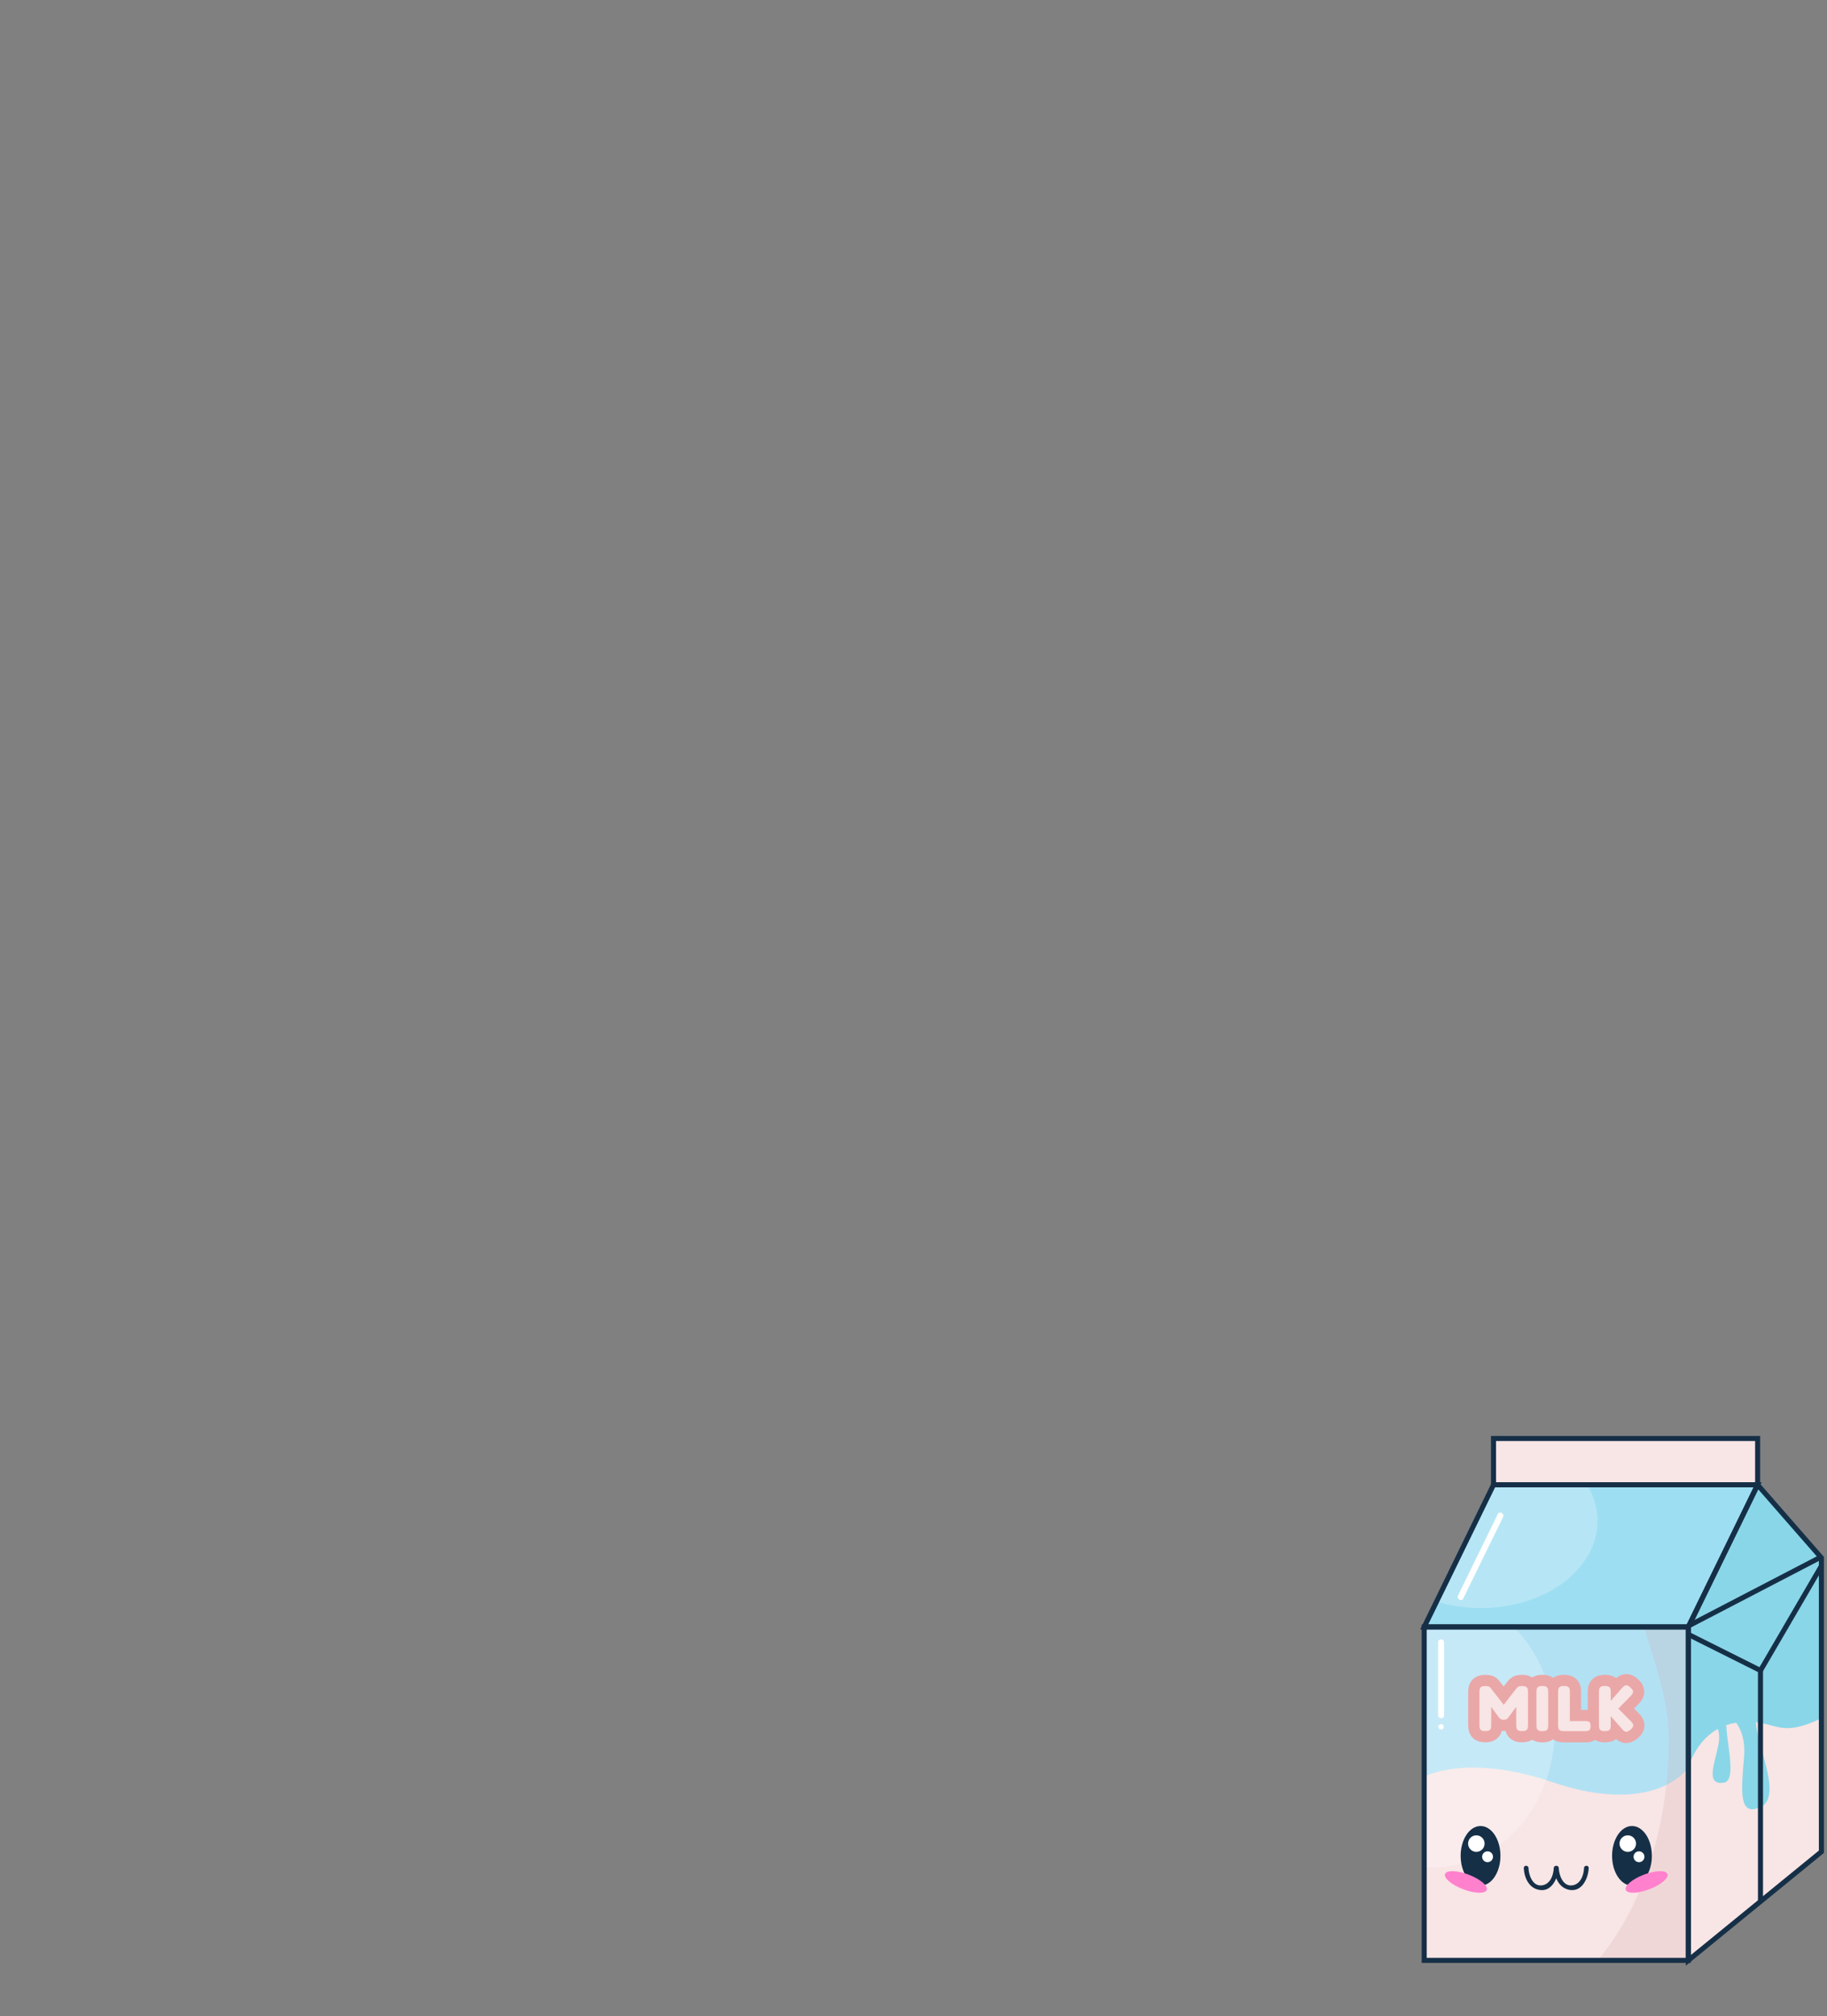 <?xml version='1.0' encoding='utf-8'?>
<svg xmlns="http://www.w3.org/2000/svg" version="1.1" viewBox="-77.252 -77.083 362.296 399.567" width="362.296" height="399.567">
  <rect x="-77.252" y="-77.083" width="362.296" height="399.567" fill="#808080" stroke="none"/>
  <g>
    <g>
      <g>
        <g>
          <g>
            <rect x="205.169" y="245.349" style="fill:#F8E5E5;" width="52.373" height="66.083" />
          </g>
          <g>
            <polygon style="fill:#F8E5E5;" points="271.288,217.182 257.542,245.349 257.542,311.431 283.932,289.906 283.932,231.654               " />
          </g>
          <g>
            <rect x="218.915" y="208.004" style="fill:#F8E5E5;" width="52.373" height="9.178" />
          </g>
          <g>
            <path style="fill:#B3E1F4;" d="M205.169,275.044c0,0,8.374-4.72,25.425,1.066c17.052,5.785,24.816,0.026,26.948-2.88v-27.881        h-52.373V275.044z" />
          </g>
          <g>
            <path style="fill:#89D6E8;" d="M257.542,273.23c0,0,2.03-7.937,9.744-8.923c7.714-0.986,7.511,3.524,16.646-0.862v-31.791        l-12.644-14.471l-13.746,28.166V273.23z" />
          </g>
          <g style="opacity:0.2;">
            <path style="fill:#D3A1A1;" d="M248.773,245.349c1.912,6.765,4.895,14.239,4.895,22.107c0,17.998-5.554,33.971-14.134,43.975        h18.008v-66.083H248.773z" />
          </g>
          <g>
            <g>
              <polygon style="fill:#9EDEF2;" points="271.288,217.182 218.915,217.182 205.169,245.349 257.542,245.349        " />
            </g>
          </g>
          <g style="opacity:0.25;">
            <path style="fill:#FFFFFF;" d="M207.632,240.301c2.719,0.844,5.699,1.312,8.826,1.312c12.744,0,23.076-7.739,23.076-17.286        c0-2.549-0.743-4.967-2.065-7.146h-18.555L207.632,240.301z" />
          </g>
          <g style="opacity:0.25;">
            <path style="fill:#FFFFFF;" d="M205.169,292.927c0.6,0.051,1.203,0.085,1.814,0.085c13.285,0,24.055-12.203,24.055-27.255        c0-8.125-3.141-15.414-8.118-20.408h-17.751V292.927z" />
          </g>
        </g>
        <g>
          <g>
            <path style="fill:#EAA7A7;" d="M247.747,262.491l-0.963-0.963l0.995-1.016c0.71-0.753,1.055-1.566,1.026-2.424        c-0.031-0.86-0.458-1.667-1.219-2.354c-0.482-0.462-0.976-0.761-1.518-0.917c-0.708-0.202-1.464-0.131-2.124,0.2        c-0.247,0.123-0.484,0.28-0.725,0.483c-0.029-0.023-0.059-0.045-0.088-0.067c-0.553-0.402-1.25-0.598-2.133-0.598        c-0.873,0-1.567,0.191-2.116,0.582c-0.627,0.444-1.05,1.097-1.191,1.837c-0.06,0.314-0.091,0.639-0.091,0.967v3.604        c-0.142-0.012-0.278-0.035-0.425-0.035h-0.898v-3.557c0-0.335-0.03-0.665-0.091-0.979c-0.139-0.728-0.55-1.373-1.161-1.82        c-0.553-0.402-1.25-0.598-2.133-0.598c-0.873,0-1.566,0.191-2.116,0.582c-0.012,0.008-0.021,0.02-0.033,0.028        c-0.005-0.004-0.009-0.008-0.014-0.012c-0.553-0.402-1.25-0.598-2.133-0.598c-0.827,0-1.488,0.178-2.026,0.529        c-0.281-0.18-0.59-0.32-0.943-0.404l-0.351-0.066c-0.563-0.081-1.218-0.056-1.675,0.038c-0.421,0.087-0.798,0.246-1.135,0.483        c-0.205,0.146-0.398,0.321-0.59,0.532l-0.951,1.213l-0.854-1.097l-0.085-0.103c-0.113-0.128-0.222-0.24-0.335-0.345        c-0.317-0.292-0.715-0.506-1.182-0.635c-0.326-0.09-0.698-0.132-1.173-0.132c-0.255,0-0.495,0.016-0.721,0.049l-0.35,0.067        c-0.396,0.096-0.743,0.251-1.047,0.468c-0.623,0.443-1.044,1.089-1.187,1.819c-0.061,0.313-0.092,0.64-0.092,0.97v6.596        c0,0.344,0.03,0.678,0.091,0.992c0.144,0.753,0.577,1.41,1.221,1.851c0.546,0.373,1.219,0.555,2.061,0.555        c0.856,0,1.538-0.181,2.086-0.555c0.602-0.412,1.021-1.014,1.191-1.712c0.249,0.023,0.515,0.023,0.763,0        c0.168,0.678,0.573,1.271,1.154,1.683c0.553,0.393,1.242,0.584,2.106,0.584c0.819,0,1.474-0.17,2.009-0.512        c0.535,0.348,1.189,0.524,2.005,0.524c0.873,0,1.566-0.191,2.115-0.582c0.014-0.01,0.024-0.023,0.038-0.033        c0.013,0.009,0.023,0.022,0.036,0.031c0.552,0.393,1.241,0.584,2.106,0.584h4.282c0.303,0,0.604-0.029,0.91-0.089        c0.347-0.071,0.675-0.208,0.969-0.4c0.524,0.323,1.158,0.489,1.943,0.489c0.873,0,1.566-0.191,2.119-0.584        c0.04-0.029,0.08-0.058,0.118-0.089c0.185,0.163,0.373,0.3,0.566,0.413c0.44,0.258,0.93,0.389,1.429,0.389        c0.267,0,0.538-0.037,0.806-0.114c0.468-0.135,0.933-0.391,1.455-0.808c0.822-0.682,1.277-1.466,1.352-2.336        C248.885,264.458,248.741,263.485,247.747,262.491z" />
          </g>
          <g>
            <g>
              <path style="fill:#F8E5E5;" d="M217.273,265.993c-0.375,0-0.644-0.056-0.805-0.167c-0.162-0.111-0.26-0.255-0.294-0.435         c-0.034-0.179-0.051-0.371-0.051-0.576v-6.596c0-0.188,0.017-0.369,0.051-0.544c0.034-0.175,0.132-0.319,0.294-0.434         c0.162-0.115,0.439-0.173,0.831-0.173c0.264,0,0.458,0.017,0.582,0.052c0.124,0.034,0.213,0.076,0.268,0.127         c0.055,0.052,0.113,0.111,0.173,0.179l2.646,3.4h-0.076l2.633-3.387c0.085-0.094,0.164-0.166,0.237-0.218         c0.073-0.051,0.171-0.09,0.294-0.115c0.124-0.025,0.301-0.038,0.531-0.038c0.383,0,0.656,0.058,0.818,0.173         c0.162,0.115,0.26,0.262,0.294,0.441c0.034,0.179,0.051,0.366,0.051,0.562v6.596c0,0.188-0.017,0.371-0.051,0.55         c-0.034,0.179-0.132,0.324-0.294,0.435c-0.162,0.111-0.439,0.167-0.831,0.167c-0.383,0-0.656-0.058-0.818-0.173         c-0.162-0.115-0.26-0.264-0.294-0.447c-0.034-0.183-0.051-0.369-0.051-0.557v-3.63l-1.495,2.032         c-0.034,0.043-0.085,0.107-0.154,0.192c-0.068,0.085-0.166,0.162-0.294,0.23c-0.128,0.068-0.307,0.103-0.537,0.103         c-0.23,0-0.411-0.034-0.543-0.103c-0.132-0.068-0.233-0.143-0.301-0.224c-0.068-0.081-0.119-0.147-0.153-0.198l-1.483-2.019         v3.643c0,0.188-0.017,0.371-0.051,0.55c-0.034,0.179-0.132,0.324-0.294,0.435         C217.942,265.937,217.665,265.993,217.273,265.993z" />
            </g>
            <g>
              <path style="fill:#F8E5E5;" d="M228.586,266.005c-0.383,0-0.657-0.057-0.818-0.172c-0.162-0.115-0.26-0.264-0.294-0.448         c-0.034-0.183-0.051-0.368-0.051-0.556v-6.609c0-0.188,0.017-0.371,0.051-0.55c0.034-0.179,0.132-0.326,0.294-0.441         c0.162-0.115,0.439-0.173,0.831-0.173c0.392,0,0.667,0.058,0.824,0.173c0.158,0.115,0.253,0.262,0.287,0.441         c0.034,0.179,0.052,0.367,0.052,0.563v6.609c0,0.188-0.017,0.371-0.052,0.55c-0.034,0.179-0.132,0.326-0.294,0.441         C229.255,265.948,228.978,266.005,228.586,266.005z" />
            </g>
            <g>
              <path style="fill:#F8E5E5;" d="M232.881,266.005c-0.383,0-0.656-0.057-0.818-0.172c-0.162-0.115-0.26-0.264-0.294-0.448         c-0.034-0.183-0.051-0.368-0.051-0.556v-6.609c0-0.188,0.017-0.371,0.051-0.55c0.034-0.179,0.132-0.326,0.294-0.441         c0.162-0.115,0.439-0.173,0.831-0.173c0.392,0,0.667,0.058,0.825,0.173c0.157,0.115,0.253,0.262,0.287,0.441         c0.034,0.179,0.051,0.367,0.051,0.563v5.778h3.12c0.162,0,0.317,0.013,0.466,0.038c0.149,0.026,0.273,0.109,0.37,0.25         c0.098,0.141,0.147,0.377,0.147,0.71c0,0.324-0.051,0.556-0.153,0.697c-0.102,0.141-0.228,0.226-0.378,0.256         c-0.149,0.029-0.305,0.044-0.466,0.044H232.881z" />
            </g>
            <g>
              <path style="fill:#F8E5E5;" d="M240.986,266.005c-0.384,0-0.656-0.057-0.818-0.172c-0.162-0.115-0.26-0.264-0.294-0.448         c-0.034-0.183-0.051-0.368-0.051-0.556v-6.609c0-0.188,0.017-0.371,0.051-0.55c0.034-0.179,0.132-0.326,0.294-0.441         c0.162-0.115,0.439-0.173,0.831-0.173c0.392,0,0.667,0.058,0.824,0.173c0.158,0.115,0.253,0.262,0.288,0.441         c0.034,0.179,0.051,0.367,0.051,0.563v1.764l2.224-2.544c0.196-0.213,0.379-0.362,0.55-0.447         c0.17-0.085,0.345-0.102,0.524-0.052c0.179,0.052,0.375,0.179,0.588,0.383c0.349,0.316,0.528,0.593,0.537,0.831         c0.008,0.239-0.132,0.512-0.422,0.819l-2.505,2.556l2.518,2.518c0.315,0.315,0.462,0.599,0.441,0.85         c-0.022,0.252-0.207,0.522-0.556,0.812c-0.256,0.204-0.473,0.332-0.652,0.383c-0.179,0.051-0.345,0.032-0.498-0.057         c-0.154-0.09-0.324-0.245-0.512-0.467l-2.237-2.544v1.802c0,0.188-0.017,0.371-0.051,0.55         c-0.034,0.179-0.132,0.326-0.294,0.441C241.655,265.948,241.378,266.005,240.986,266.005z" />
            </g>
          </g>
        </g>
        <g>
          <g>
            <path style="fill:#89D6E8;" d="M261.852,263.223c0,0,2.45,1.673,1.646,5.575c-0.804,3.903-2.531,7.877,1.024,7.427        c3.555-0.45-1.16-12.789,1.262-14.256L261.852,263.223z" />
          </g>
          <g>
            <path style="fill:#89D6E8;" d="M266.397,263.646c0,0,2.657,2.148,2.202,7.459c-0.59,6.888-1.073,11.938,3.283,9.936        c5.332-2.45-3.466-17.109-0.226-19.071L266.397,263.646z" />
          </g>
        </g>
        <g>
          <path style="fill:#152F47;" d="M258.042,311.932h-53.373v-67.083h53.373V311.932z M205.669,310.932h51.373v-65.083h-51.373       V310.932z" />
        </g>
        <g>
          <path style="fill:#152F47;" d="M257.854,245.849h-53.486l14.233-29.166h53.487L257.854,245.849z M205.969,244.849h51.26       l13.258-27.166h-51.26L205.969,244.849z" />
        </g>
        <g>
          <path style="fill:#152F47;" d="M271.788,217.683h-53.374v-10.178h53.374V217.683z M219.415,216.683h51.374v-8.178h-51.374       V216.683z" />
        </g>
        <g>
          <path style="fill:#152F47;" d="M257.042,312.484v-67.252l0.051-0.104l14.076-28.843l13.263,15.179v58.678l-0.184,0.15       L257.042,312.484z M258.042,245.464v64.915l25.39-20.71v-57.828l-12.024-13.762L258.042,245.464z" />
        </g>
        <g>
          <rect x="255.871" y="238.001" transform="matrix(0.887 -0.461 0.461 0.887 -79.452 151.617)" style="fill:#152F47;" width="29.732" height="1" />
        </g>
        <g>
          <polygon style="fill:#152F47;" points="272.049,254.641 257.42,247.326 257.867,246.431 271.658,253.326 283.5,233.025        284.363,233.529      " />
        </g>
        <g>
          <rect x="271.353" y="253.983" style="fill:#152F47;" width="1" height="45.774" />
        </g>
      </g>
      <g>
        <g>
          <g>
            <path style="fill:#FFFFFF;" d="M219.769,222.978c-2.3,4.704-4.6,9.409-6.9,14.113c-0.33,0.675-0.66,1.35-0.99,2.026        c-0.337,0.689,0.694,1.296,1.033,0.604c2.3-4.704,4.6-9.409,6.9-14.113c0.33-0.675,0.66-1.35,0.99-2.026        C221.139,222.893,220.108,222.286,219.769,222.978L219.769,222.978z" />
          </g>
        </g>
        <g>
          <g>
            <g>
              <path style="fill:#FFFFFF;" d="M207.92,248.401c0,4.224,0,8.448,0,12.671c0,0.597,0,1.195,0,1.792         c0,0.77,1.196,0.771,1.196,0c0-4.224,0-8.448,0-12.671c0-0.597,0-1.195,0-1.792         C209.116,247.631,207.92,247.63,207.92,248.401L207.92,248.401z" />
            </g>
          </g>
          <g>
            <circle style="fill:#FFFFFF;" cx="208.518" cy="265.148" r="0.533" />
          </g>
        </g>
      </g>
    </g>
    <g>
      <g>
        <g>
          <g>
            <g>
              <path style="fill:#152F47;" d="M220.286,290.71c0,3.262-1.766,5.906-3.945,5.906c-2.179,0-3.945-2.644-3.945-5.906         c0-3.262,1.766-5.906,3.945-5.906C218.519,284.804,220.286,287.448,220.286,290.71z" />
            </g>
            <g>
              <g>
                <path style="fill:#FFFFFF;" d="M217.146,288.288c0,0.905-0.733,1.638-1.638,1.638c-0.905,0-1.638-0.733-1.638-1.638          c0-0.905,0.733-1.638,1.638-1.638C216.413,286.65,217.146,287.383,217.146,288.288z" />
              </g>
              <g>
                <circle style="fill:#FFFFFF;" cx="217.733" cy="290.895" r="1.078" />
              </g>
            </g>
          </g>
          <g>
            <g>
              <path style="fill:#152F47;" d="M250.316,290.71c0,3.262-1.766,5.906-3.945,5.906c-2.179,0-3.945-2.644-3.945-5.906         c0-3.262,1.766-5.906,3.945-5.906C248.549,284.804,250.316,287.448,250.316,290.71z" />
            </g>
            <g>
              <g>
                <path style="fill:#FFFFFF;" d="M247.176,288.288c0,0.905-0.733,1.638-1.638,1.638c-0.905,0-1.638-0.733-1.638-1.638          c0-0.905,0.733-1.638,1.638-1.638C246.442,286.65,247.176,287.383,247.176,288.288z" />
              </g>
              <g>
                <path style="fill:#FFFFFF;" d="M248.841,290.895c0,0.595-0.483,1.078-1.078,1.078s-1.078-0.483-1.078-1.078          c0-0.595,0.483-1.078,1.078-1.078S248.841,290.299,248.841,290.895z" />
              </g>
            </g>
          </g>
        </g>
        <g>
          <path style="fill:#152F47;" d="M236.862,293.132c-0.051,1.504-0.765,3.347-2.505,3.45c-1.73,0.102-2.459-2.104-2.505-3.45       c-0.011-0.305-0.26-0.451-0.497-0.444c-0.237-0.007-0.486,0.139-0.496,0.444c-0.051,1.504-0.766,3.347-2.505,3.45       c-1.732,0.102-2.459-2.104-2.505-3.45c-0.021-0.595-0.946-0.597-0.926,0c0.07,2.052,1.157,4.241,3.431,4.375       c1.492,0.088,2.476-1.041,2.995-2.348c0.513,1.261,1.495,2.259,3.007,2.348c2.267,0.135,3.368-2.535,3.43-4.375       C237.808,292.535,236.882,292.537,236.862,293.132z" />
        </g>
      </g>
      <g>
        <g>
          <path style="fill:#FF81CE;" d="M217.569,297.467c-0.304,0.798-2.401,0.738-4.684-0.133c-2.283-0.871-3.886-2.223-3.582-3.021       c0.304-0.798,2.401-0.738,4.684,0.133S217.874,296.67,217.569,297.467z" />
        </g>
        <g>
          <path style="fill:#FF81CE;" d="M245.142,297.467c0.304,0.798,2.401,0.738,4.684-0.133c2.283-0.871,3.886-2.223,3.582-3.021       c-0.304-0.798-2.401-0.738-4.684,0.133C246.441,295.317,244.837,296.67,245.142,297.467z" />
        </g>
      </g>
    </g>
  </g>
</svg>